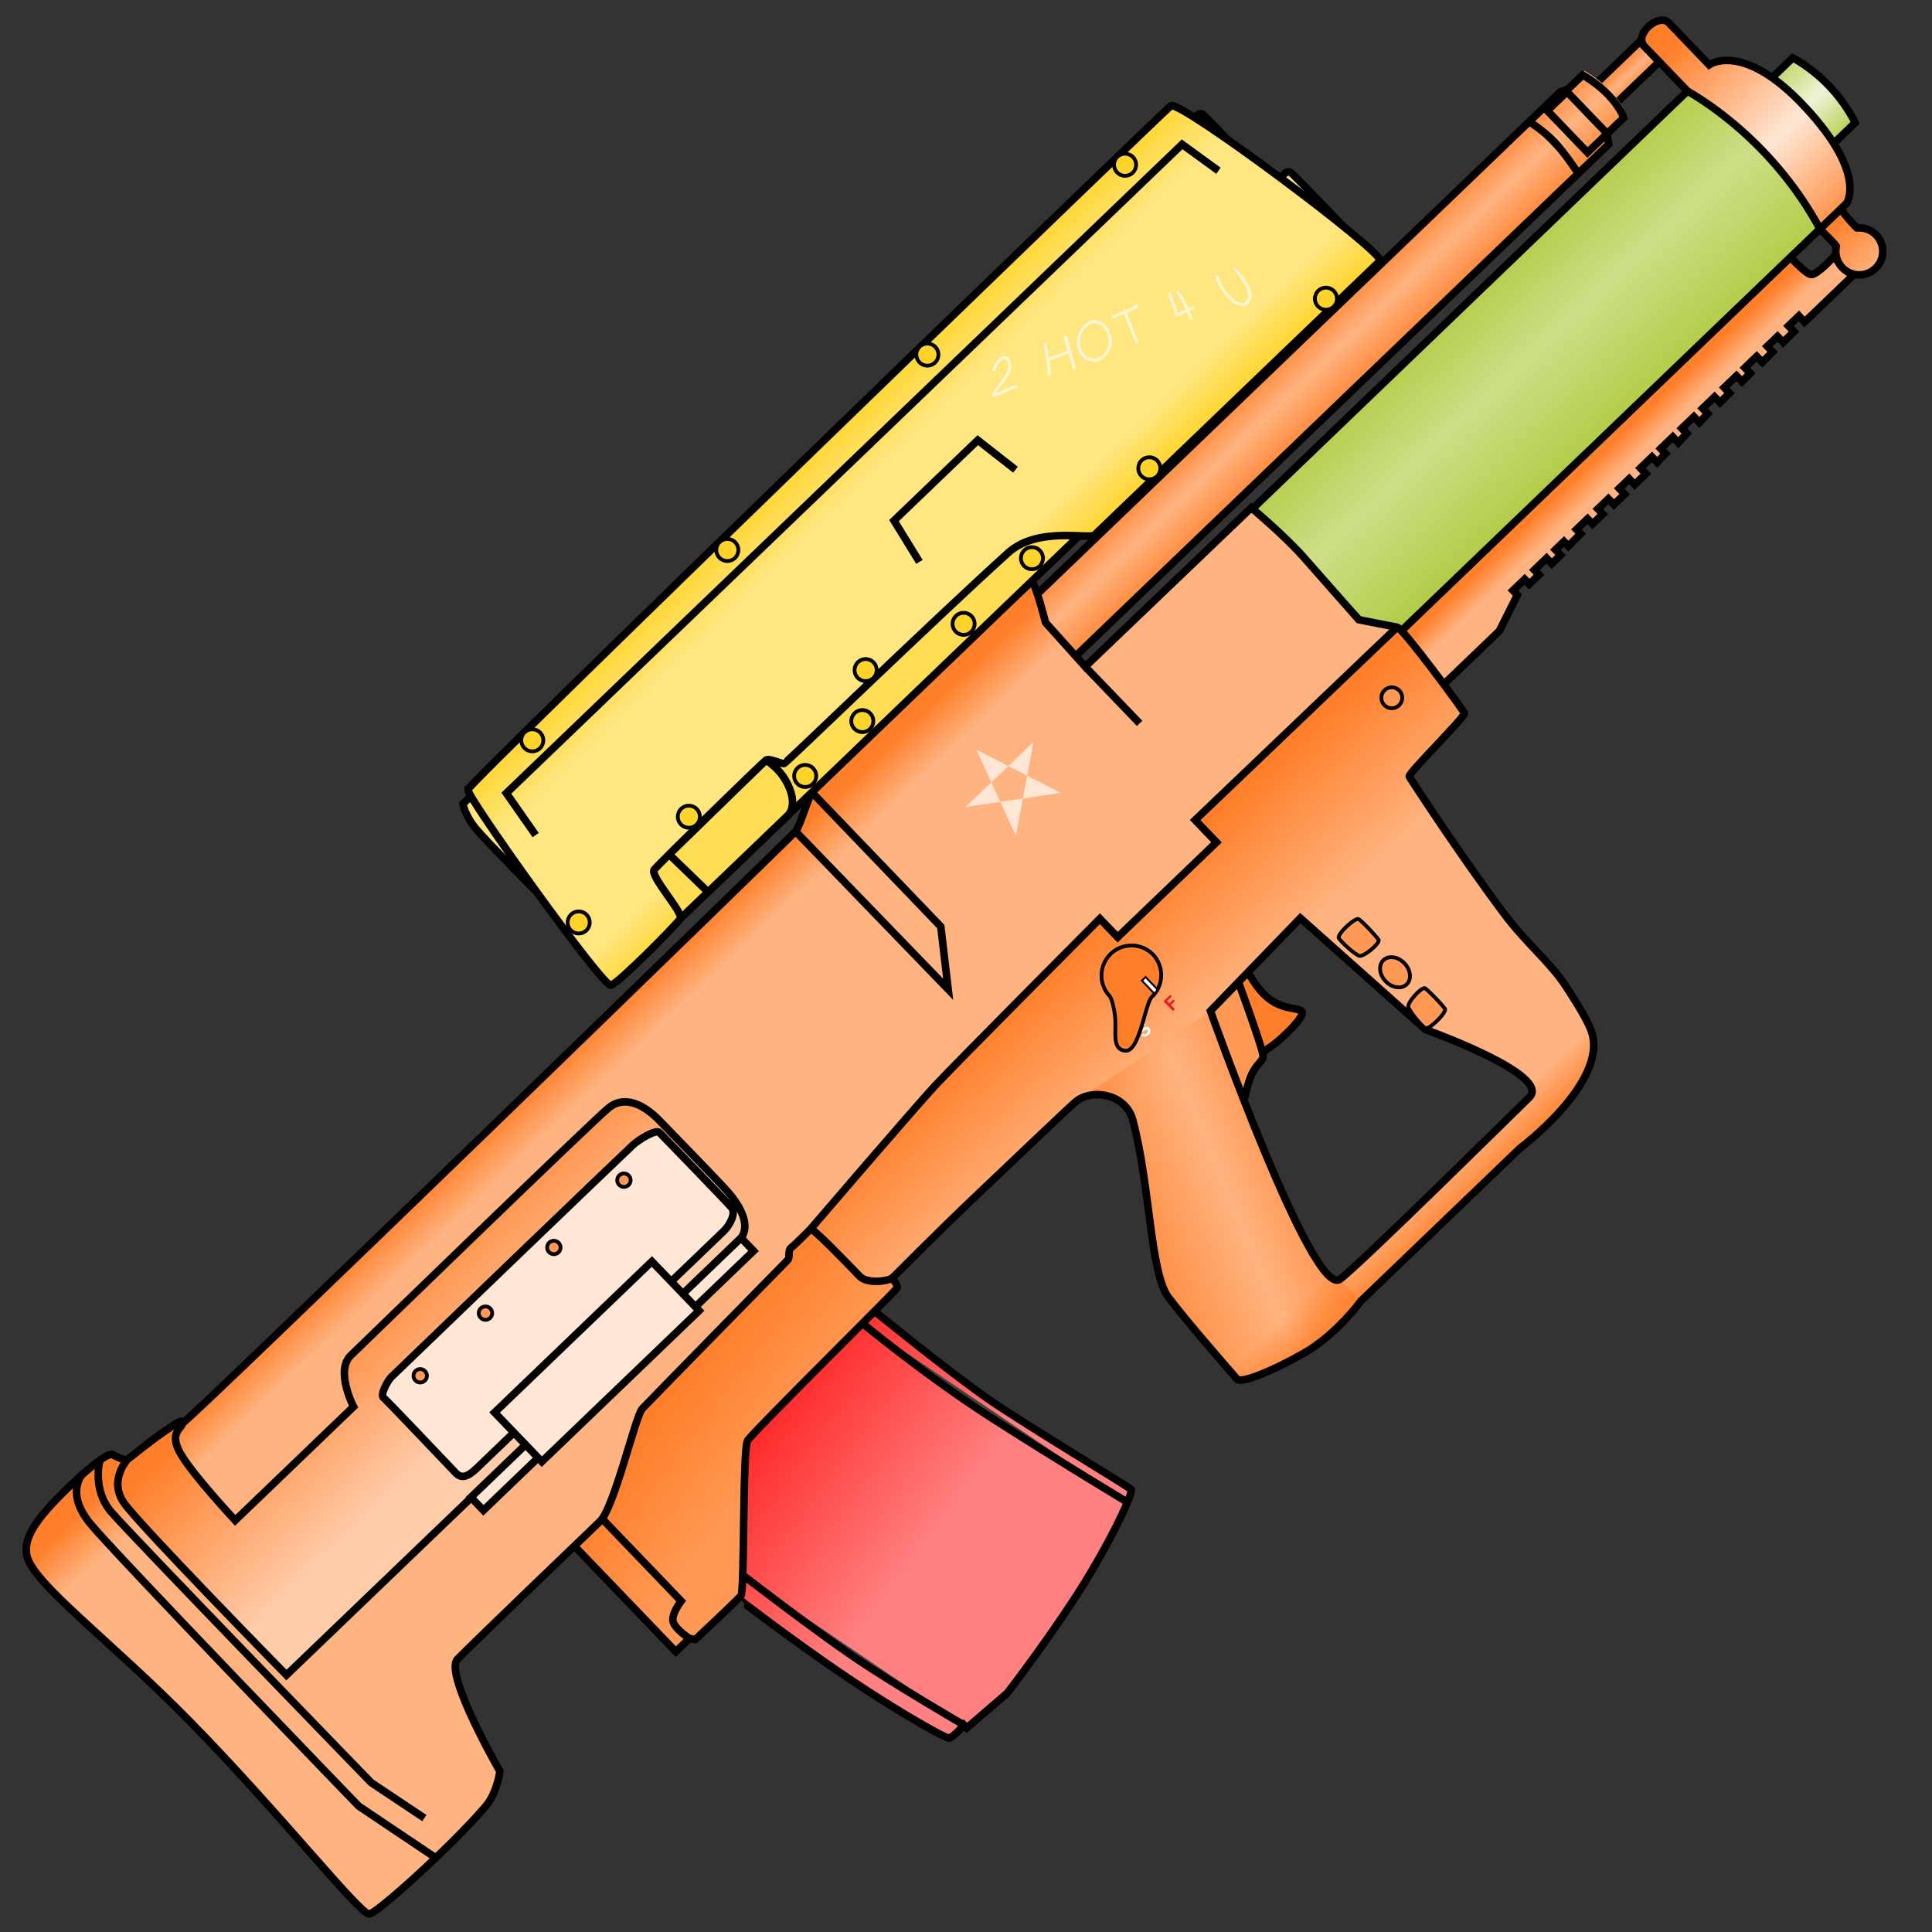 <svg xmlns="http://www.w3.org/2000/svg" xmlns:xlink="http://www.w3.org/1999/xlink" viewBox="0 0 256 256">
    <rect x="0" y="0" width="256" height="256" fill="#333333" stroke="none"/>
    <defs>
        <linearGradient id="innoGrad4">
            <stop offset="0" stop-color="#abc837"/>
            <stop offset=".459" stop-color="#abc837" stop-opacity="0"/>
            <stop offset="1" stop-color="#abc837"/>
        </linearGradient>
        <linearGradient id="innoGrad8">
            <stop offset="0" stop-color="#ff7f2a"/>
            <stop offset=".459" stop-color="#ff7f2a" stop-opacity="0"/>
            <stop offset="1" stop-color="#ff7f2a"/>
        </linearGradient>
        <linearGradient id="innoGrad7">
            <stop offset="0" stop-color="#ff7f2a" stop-opacity="0"/>
            <stop offset="1" stop-color="#ff7f2a"/>
        </linearGradient>
        <linearGradient id="innoGrad6">
            <stop offset="0" stop-color="#ff7f2a" stop-opacity="0"/>
            <stop offset="1" stop-color="#ff7f2a"/>
        </linearGradient>
        <linearGradient id="innoGrad3">
            <stop offset="0" stop-color="#ff2a2a" stop-opacity="0"/>
            <stop offset="1" stop-color="#ff2a2a"/>
        </linearGradient>
        <linearGradient id="innoGrad2">
            <stop offset="0" stop-color="#ff7f2a"/>
            <stop offset=".065" stop-color="#ff7f2a" stop-opacity="0"/>
            <stop offset=".933" stop-color="#ff7f2a" stop-opacity="0"/>
            <stop offset="1" stop-color="#ff7f2a"/>
        </linearGradient>
        <linearGradient id="innoGrad1">
            <stop offset="0" stop-color="#ffd42a"/>
            <stop offset=".197" stop-color="#ffd42a" stop-opacity="0"/>
            <stop offset=".75" stop-color="#ffd42a" stop-opacity="0"/>
            <stop offset="1" stop-color="#ffd42a"/>
        </linearGradient>
        <linearGradient id="linearGradient990" x1="144.949" x2="144.814" y1="94.644" y2="66.441" gradientUnits="userSpaceOnUse" xlink:href="#innoGrad1"/>
        <linearGradient id="linearGradient1031" x1="104.983" x2="104.585" y1="95.005" y2="172.7" gradientUnits="userSpaceOnUse" xlink:href="#innoGrad2"/>
        <linearGradient id="linearGradient1054" x1="125.362" x2="125.644" y1="139.429" y2="123.972" gradientUnits="userSpaceOnUse" xlink:href="#innoGrad7"/>
        <linearGradient id="linearGradient1054-0" x1="135.334" x2="109.345" y1="154.099" y2="143.914" gradientUnits="userSpaceOnUse" xlink:href="#innoGrad8"/>
        <linearGradient id="linearGradient1119" x1="73.703" x2="71.538" y1="140.518" y2="127.162" gradientUnits="userSpaceOnUse" xlink:href="#innoGrad6"/>
        <linearGradient id="linearGradient1142" x1="73.93" x2="70.359" y1="158.548" y2="137.531" gradientUnits="userSpaceOnUse" xlink:href="#innoGrad3"/>
        <linearGradient id="linearGradient1173" x1="50.845" x2="50.87" y1="116.219" y2="96.286" gradientUnits="userSpaceOnUse" xlink:href="#innoGrad6"/>
        <linearGradient id="linearGradient1196" x1="198.79" x2="198.468" y1="100.045" y2="126.893" gradientUnits="userSpaceOnUse" xlink:href="#innoGrad4"/>
        <linearGradient id="linearGradient1219" x1="239.355" x2="238.925" y1="126.403" y2="99.42" gradientUnits="userSpaceOnUse" xlink:href="#innoGrad8"/>
        <linearGradient id="linearGradient1257" x1="246.754" x2="246.916" y1="119.673" y2="106.516" gradientUnits="userSpaceOnUse" xlink:href="#innoGrad4"/>
        <linearGradient id="linearGradient1280" x1="238.651" x2="238.535" y1="131.152" y2="124.502" gradientUnits="userSpaceOnUse" xlink:href="#innoGrad6"/>
        <linearGradient id="linearGradient1311" x1="208.854" x2="208.861" y1="127.761" y2="125.103" gradientUnits="userSpaceOnUse" xlink:href="#innoGrad6"/>
        <linearGradient id="linearGradient1334" x1="195.631" x2="195.642" y1="93.238" y2="103.305" gradientUnits="userSpaceOnUse" xlink:href="#innoGrad8"/>
        <linearGradient id="linearGradient1357" x1="235.297" x2="235.303" y1="100.034" y2="96.295" gradientUnits="userSpaceOnUse" xlink:href="#innoGrad8"/>
    </defs>
    <g>
        <path fill="#ff8080" d="M115.883 173.749s10.008 8.14 15.149 11.69c5.14 3.552 18.573 11.577 18.856 11.932.258.32-1.776 4.98-5.388 11.05-4.211 7.08-11.037 15.932-11.037 15.932l-5.368 4.61-.381-.397s-1.14 1.421-1.924 1.737c-.37.15-6.88-3.548-13.387-7.933-7.266-4.897-14.59-10.547-14.589-10.547l-9.067-16.583z"/>
        <path fill="url(#linearGradient1142)" stroke="#000" stroke-miterlimit="10" stroke-width=".796" d="M85.997 137.244s1.259 10.194 2.253 15.068c.994 4.874 4.283 16.89 4.25 17.25-.029.326-3.767 1.881-9.188 3.375C76.989 174.681 68.188 176 68.188 176l-5.625-.313v-.438s-1.438.188-2.063-.063c-.295-.118-1.994-5.831-3.313-11.938-1.473-6.819-2.563-14.102-2.562-14.102l3.937-14.523z" transform="scale(1.256) rotate(-43.837 90.485 130.003)"/>
        <path fill="#414042" stroke="#000" stroke-miterlimit="10" stroke-width="1" d="M98.415 208.705s9.602 7.389 14.878 10.965c5.276 3.576 14.421 8.898 14.421 8.898M114.074 175.18s8.638 7.148 17.407 12.768c8.77 5.62 17.917 11.108 17.917 11.108"/>
    </g>
    <g>
        <path fill="#ffb380" d="M211.586 10.981l5.701-5.474 2.573 2.68-5.7 5.474z"/>
        <path fill="url(#linearGradient1357)" stroke="#000" stroke-miterlimit="10" stroke-width=".796" d="M230.715 96.542h6.293V99.5h-6.293z" transform="scale(1.256) rotate(-43.837 90.485 130.003)"/>
        <path fill="#ffb380" d="M137.381 78.49l69.648-66.877.99-.328 1.964-1.885s1.82.988 3.414 2.65c1.594 1.66 2.023 3.012 2.023 3.012l-2.19 2.103.193 1.411-71.03 68.204-5.286-2.76z"/>
        <path fill="url(#linearGradient1334)" stroke="#000" stroke-miterlimit="10" stroke-width=".796" d="M150.42 94.557h76.876l.75.358h2.167s.5 1.571.5 3.404-.5 2.846-.5 2.846h-2.417l-.667.917h-78.403l-1.513-4.5z" transform="scale(1.256) rotate(-43.837 90.485 130.003)"/>
        <path fill="none" stroke="#000" stroke-miterlimit="10" stroke-width="1" d="M205.03 14.66l2.605-2.5 5.328 5.549-2.605 2.5z"/>
        <path fill="#414042" stroke="#000" stroke-miterlimit="10" stroke-width="1" d="M202.468 15.993s2.14 1.398 3.445 2.757c1.305 1.359 3.101 4.06 3.101 4.06"/>
        <path fill="#ffb380" d="M190.173 91.764l8.493-8.156 2.392-4.763-.58-.605 1.547-1.485.617.642 1.283-1.233-.616-.642 1.623-1.559.69.718 1.169-1.123-.69-.718 1.133-1.087.58.604 1.625-1.634-.543-.566 1.472-1.413.652.68 1.36-1.306-.653-.68 1.396-1.34.726.756 1.435-1.378-.726-.756 1.321-1.268.725.755 1.485-1.425-.725-.756 1.535-1.474.689.718 1.102-1.164-.636-.663 1.604-1.54.727.757 1.117-1.218-.654-.682 1.604-1.54.727.757 1.097-1.162-.672-.7 1.585-1.523.727.757 1.248-1.27-.691-.72 1.623-1.559.728.758 1.095-1.088-.708-.738 1.566-1.504.745.775 1.36-1.379-.708-.737 1.36-1.305.744.775 1.435-1.414-.728-.758 1.378-1.323.745.81 6.322-6.068-2.464-2.567s-2.162 2.397-2.975 2.343c-.685-.046-2.747-2.294-2.747-2.294l-53.306 51.185z"/>
        <path fill="url(#linearGradient1311)" stroke="#000" stroke-miterlimit="10" stroke-width=".796" d="M173.871 131.127h9.375l4-1.417v-.667h1.708v.709h1.417v-.709h1.792v.792h1.291v-.792h1.25v.667l1.834-.042v-.625h1.625v.75h1.5v-.75h1.541v.834h1.584v-.834h1.458v.834h1.639v-.834h1.694v.792l1.275-.061v-.731h1.771v.836l1.313-.084v-.752h1.771v.836l1.271-.063v-.773h1.75v.836l1.417-.042v-.794h1.792v.836l1.229-.021v-.814h1.729v.856l1.542-.042v-.814h1.5v.856l1.604-.021v-.836h1.521l-.019.876 6.977.001v-2.833s-2.563.184-3-.295c-.368-.404-.313-2.832-.313-2.832h-58.838z" transform="scale(1.256) rotate(-43.837 90.485 130.003)"/>
        <path fill="#ffb380" d="M248.61 31.15a3.113 3.113 0 1 1-4.492 4.314 3.113 3.113 0 0 1-.8-2.809c.035-.163-2.18-2.308-2.18-2.308l2.736-2.627s2.053 2.498 2.2 2.485a3.11 3.11 0 0 1 2.537.945z"/>
        <path fill="url(#linearGradient1280)" stroke="#000" stroke-miterlimit="10" stroke-width=".796" d="M240.856 128.542a2.479 2.479 0 1 1-4.959 0c0-.854.432-1.607 1.09-2.054.11-.075.021-2.528.021-2.528h3.019s-.198 2.567-.107 2.64c.57.454.936 1.155.936 1.942z" transform="scale(1.256) rotate(-43.837 90.485 130.003)"/>
        <path fill="#eef4d7" d="M234.422 10.672l3.133-3.008s2.382 1.195 4.774 3.686c2.392 2.492 3.49 4.92 3.49 4.92l-3.133 3.009z"/>
        <path fill="url(#linearGradient1257)" stroke="#000" stroke-miterlimit="10" stroke-width=".796" d="M244 108.957h3.458s.709 2 .709 4.75-.709 4.75-.709 4.75H244z" transform="scale(1.256) rotate(-43.837 90.485 130.003)"/>
        <path fill="#ffe6d5" d="M223.23 11.696l-5.327-5.548c-1.487-1.548 1.906-4.498 3.239-3.11l5.327 5.548s4.509-3.24 12.767 5.663 5.429 12.712 5.429 12.712l-3.527 3.386-17.908-18.65z"/>
        <path fill="url(#linearGradient1219)" stroke="#000" stroke-miterlimit="10" stroke-width=".796" d="M237.009 103.373v-6.124c0-1.709 3.575-1.532 3.575 0v6.124s4.376.625 4.209 10.292c-.167 9.667-3.892 10.294-3.892 10.294h-3.893v-20.586z" transform="scale(1.256) rotate(-43.837 90.485 130.003)"/>
        <path fill="#cdde87" d="M165.962 67.416l57.631-55.342s4.9 2.622 10.012 7.946c5.112 5.323 7.533 10.326 7.533 10.326l-57.634 55.34z"/>
        <path fill="url(#linearGradient1196)" stroke="#000" stroke-miterlimit="10" stroke-width=".796" d="M173.392 103.794l63.615-.002s1.368 4.208 1.368 10.084c0 5.876-1.368 10.084-1.368 10.084h-63.615z" transform="scale(1.256) rotate(-43.837 90.485 130.003)"/>
    </g>
    <g transform="scale(1.256) rotate(-43.837 90.485 130.003)">
        <path fill="#ff7f2a" stroke="#000" stroke-miterlimit="10" stroke-width=".796" d="M139.208 138.782s-.778 2.303-.208 4.177c.424 1.39 1.209 1.958 1.417 2.583.208.625-2.154.726-4 .625-1.846-.101-6.584-1.333-6.584-1.333l2.709-6.792z"/>
        <path fill="#f95" stroke="#000" stroke-miterlimit="10" stroke-width=".796" d="M129.517 148.198s1.394-.969 2.441-1.406c1.047-.437 1.802-.209 2.229-.542.427-.333 3.557-7.468 3.557-7.468h-5.535z"/>
        <path fill="#f95" d="M46 148.625h2l.375.5s6.085.084 6.688 0c.603-.084 10.814-11.04 11.813-11.313.999-.273 22.207-.563 22.519-.688.312-.125.355-1.124.355-1.124v-13.188L46 124.75z"/>
        <path fill="url(#linearGradient1119)" stroke="#000" stroke-miterlimit="10" stroke-width=".796" d="M46 148.625h2l.375.5s6.085.084 6.688 0c.603-.084 10.814-11.04 11.813-11.313.999-.273 22.207-.563 22.519-.688.312-.125.355-1.124.355-1.124v-13.188L46 124.75z"/>
        <path fill="#ffb380" d="M173.375 103.625s.5 4.589.373 7.583l-.373 8.792s2 2.873 2.375 3.375c.375.502-1.021 11.125-1.17 11.462-.149.337-8.765.447-8.83.788-.065.341-1.769 9.079-2.795 17.297-.496 3.974-.029 6.986-.609 10.121-.476 2.564-.962 4.548-1.432 5.457C158.373 173.417 147 172 147 172h-23.25s-3.674.666-7.249 0c-2.077-.387-7.923-2.186-7.876-3.125.09-1.792.375-8 .753-11.204.378-3.204 6.814-9.877 10.25-16.124 1.375-2.5-.792-5.334-2.917-5.542-.771-.075-7.458-.083-14.125-.125-6.831-.043-12.541.16-12.836.12-.58-.078-2.329-1.372-2.329-2.497 0-1.919-.013-7.197-.296-7.19-.283.007-2.296.06-2.813 0-.517-.06-.772.675-1.188.688-.416.013-20.883.622-21.938.688-1.055.066-9.344 5.483-11.429 5.483-2.085 0-18.539-.01-20.914.073-2.124.074-4.97 11.631-4.97 11.631s-1.773 1.446-3.695 1.629c-5.599.533-16.131.192-16.68-.316-.737-.684.567-14.143.43-27.645-.121-12.113-1.915-22.252-.248-24.714.956-1.412 2.914-2.079 8.04-2.083 6.292-.005 5.843.816 5.843.816s.343 1.149.75 1.375c.407.226 6.365.351 6.813 1.25.168.338 89.128-.147 89.922-.232.794-.085 3.629-1.786 4.328-1.83.711-.045 31.67-.206 31.875.125.205.331-1.919 4.082-1.919 4.082l-.208 6.25zM133.5 138.938s-13.25 29.375-9.75 29.875c2.443.349 26.206 0 27.688 0 3.438 0-2.938-12.75-2.938-12.75l-1.375-17.625z"/>
        <path fill="url(#linearGradient1054-0)" d="M123.75 168.813c-3.5-.5 9.75-29.875 9.75-29.875l-16.79-2.934c2.126.208 4.294 3.043 2.919 5.543-3.436 6.247-9.872 12.919-10.25 16.123-.378 3.204-.664 9.413-.754 11.205-.047.939 5.8 2.738 7.877 3.125 3.575.666 7.248 0 7.248 0z"/>
        <path fill="url(#linearGradient1054)" d="M87.125 126.313c.283-.007.297 5.27.297 7.19 0 1.124 1.748 2.42 2.328 2.497.295.04 6.005-.164 12.836-.12 6.667.041 13.354.05 14.125.124 2.125.208 4.293 3.043 2.918 5.543-3.436 6.247-9.872 12.92-10.25 16.123-.378 3.204-.664 9.413-.754 11.205-.047.94 5.8 2.738 7.877 3.125 3.575.666 7.248 0 7.248 0H147s11.373 1.417 13.914-3.5c.47-.909.956-2.893 1.432-5.457.58-3.135.113-6.147.61-10.12 1.025-8.219 2.729-16.957 2.794-17.298.065-.34 8.681-.452 8.83-.789.15-.337 1.545-10.96 1.17-11.462l-29.465-.083v3.25h-14.457v-2.708l-24.182.765zm60 12.125l1.375 17.625s6.377 12.75 2.94 12.75c-1.483 0-25.247.349-27.69 0-3.5-.5 9.75-29.875 9.75-29.875z"/>
        <path fill="url(#linearGradient1031)" stroke="#000" stroke-miterlimit="10" stroke-width=".796" d="M173.375 103.625s.5 4.589.373 7.583l-.373 8.792s2 2.873 2.375 3.375c.375.502-1.021 11.125-1.17 11.462-.149.337-8.765.447-8.83.788-.065.341-1.769 9.079-2.795 17.297-.496 3.974-.029 6.986-.609 10.121-.476 2.564-.962 4.548-1.432 5.457C158.373 173.417 147 172 147 172h-23.25s-3.674.666-7.249 0c-2.077-.387-7.923-2.186-7.876-3.125.09-1.792.375-8 .753-11.204.378-3.204 6.814-9.877 10.25-16.124 1.375-2.5-.792-5.334-2.917-5.542-.771-.075-7.458-.083-14.125-.125-6.831-.043-12.541.16-12.836.12-.58-.078-2.329-1.372-2.329-2.497 0-1.919-.013-7.197-.296-7.19-.283.007-2.296.06-2.813 0-.517-.06-.772.675-1.188.688-.416.013-20.883.622-21.938.688-1.055.066-9.344 5.483-11.429 5.483-2.085 0-18.539-.01-20.914.073-2.124.074-4.97 11.631-4.97 11.631s-1.773 1.446-3.695 1.629c-5.599.533-16.131.192-16.68-.316-.737-.684.567-14.143.43-27.645-.121-12.113-1.915-22.252-.248-24.714.956-1.412 2.914-2.079 8.04-2.083 6.292-.005 5.843.816 5.843.816s.343 1.149.75 1.375c.407.226 6.365.351 6.813 1.25.168.338 89.128-.147 89.922-.232.794-.085 3.629-1.786 4.328-1.83.711-.045 31.67-.206 31.875.125.205.331-1.919 4.082-1.919 4.082l-.208 6.25zM133.5 138.938s-13.25 29.375-9.75 29.875c2.443.349 26.206 0 27.688 0 3.438 0-2.938-12.75-2.938-12.75l-1.375-17.625z"/>
        <path fill="none" stroke="#000" stroke-miterlimit="10" stroke-width=".796" d="M50.104 133.131v12.032s-1.677.256-2.104.958c-.427.702 0 2.504 0 2.504M149.123 103.582v8.293M119.146 93.175v19.638l-4.021 5.312-.078-23.17M16.16 91.977s-2.708 1.625-2.908 4.689c-.2 3.064 0 39.667 0 39.667l1.454 6.584"/>
        <path fill="none" stroke="#000" stroke-miterlimit="10" stroke-width=".796" d="M13.938 91.747s-2.821.031-3.144 4.41c-.323 4.379-.21 41.055-.21 41.055l2.083 9.562M87.125 126.313s16.836-1.637 19.997-1.813c3.161-.176 24.706-.667 24.706-.667v2.708h14.457v-3.25l29.465.083"/>
        <path fill="#fca" d="M25.125 95.188c-.373.396-1.664-.323-2.313 2.063-.649 2.386-.75 9.188-.75 9.188h17.313s1.208-4.094 3.542-4.104c2.334-.01 35.417-.167 37.667 0s2.979 2.417 2.979 4.729c0 .688.062 8.604 0 10.313-.062 1.709-.587 4.531-2.688 4.563-2.101.032-66.213.014-66.213.014s-.237-22.072.213-24.954c.45-2.882 3.438-3.063 3.438-3.063s3.472.309 4.915.574c1.443.265 2.27.281 1.897.677z"/>
        <path fill="url(#linearGradient1173)" stroke="#000" stroke-miterlimit="10" stroke-width=".796" d="M25.125 95.188c-.373.396-1.664-.323-2.313 2.063-.649 2.386-.75 9.188-.75 9.188h17.313s1.208-4.094 3.542-4.104c2.334-.01 35.417-.167 37.667 0s2.979 2.417 2.979 4.729c0 .688.062 8.604 0 10.313-.062 1.709-.587 4.531-2.688 4.563-2.101.032-66.213.014-66.213.014s-.237-22.072.213-24.954c.45-2.882 3.438-3.063 3.438-3.063s3.472.309 4.915.574c1.443.265 2.27.281 1.897.677z"/>
        <path fill="#ffe6d5" stroke="#000" stroke-miterlimit="10" stroke-width=".796" d="M41.688 121.906h39.511v1.907H41.688zM82.688 107.938c0 .563.065 10.001 0 11-.042.651-1.25 1.188-2.375 1.188H44.25c-1.438 0-1.938-.375-1.938-1.188s.063-10.5 0-11 1.625-.993 2.063-1c.875-.015 34.563-.033 35.438 0 .73.027 2.875.437 2.875 1z"/>
        <path fill="#ffe6d5" stroke="#000" stroke-miterlimit="10" stroke-width=".796" d="M49.688 117.188h23v7.188h-23z"/>
        <circle cx="46.708" cy="108.957" r=".708" fill="#f95" stroke="#000" stroke-miterlimit="10" stroke-width=".398"/>
        <circle cx="56.252" cy="108.957" r=".708" fill="#f95" stroke="#000" stroke-miterlimit="10" stroke-width=".398"/>
        <circle cx="66.252" cy="108.957" r=".708" fill="#f95" stroke="#000" stroke-miterlimit="10" stroke-width=".398"/>
        <circle cx="76.502" cy="108.957" r=".708" fill="#f95" stroke="#000" stroke-miterlimit="10" stroke-width=".398"/>
        <g>
            <path fill="#ed1c24" d="M130.637 136.2v-1.432h.98v.244h-.69v.339h.598v.242h-.598v.606l-.29.001z"/>
            <path fill="#fff" d="M126.448 135.736l.281-.027a.34.34 0 0 0 .104.208.312.312 0 0 0 .209.068c.093 0 .162-.02.209-.059a.18.18 0 0 0 .071-.14.126.126 0 0 0-.029-.086.248.248 0 0 0-.105-.062 3.007 3.007 0 0 0-.231-.064c-.155-.038-.264-.086-.326-.142a.377.377 0 0 1 .11-.638.694.694 0 0 1 .28-.05c.18 0 .316.037.407.116a.422.422 0 0 1 .142.317l-.288.011c-.012-.073-.04-.127-.079-.158-.041-.032-.102-.045-.184-.045a.334.334 0 0 0-.197.05.104.104 0 0 0-.046.089.11.11 0 0 0 .042.087c.037.03.125.063.266.096.141.033.245.067.313.103.067.036.12.084.158.146a.424.424 0 0 1 .057.228.423.423 0 0 1-.261.389.806.806 0 0 1-.312.053c-.181 0-.32-.044-.417-.127a.536.536 0 0 1-.174-.363z"/>
        </g>
        <path fill="#ff7f2a" stroke="#000" stroke-miterlimit="10" stroke-width=".398" d="M133.25 130.417a3.166 3.166 0 0 1-3.167 3.167c-.999 0-4.961 3.294-5.958 2.166-.855-.969.298-1.803 1.292-2.875.845-.911 1.5-2.113 1.5-2.458a3.167 3.167 0 0 1 6.333 0z"/>
        <path fill="#fff" stroke="#000" stroke-miterlimit="10" stroke-width=".199" d="M130.5 133.554v-1.936h.542v1.818z"/>
        <path fill="#f95" stroke="#000" stroke-miterlimit="10" stroke-width=".398" d="M148.582 142.792c-.095.698.042 2.282.25 2.792.189.464 2.614.617 2.666.208.084-.665.107-2.302 0-3-.063-.412-2.851-.481-2.916 0zM148.582 155.911c-.095-.698.042-2.282.25-2.792.189-.464 2.614-.617 2.666-.208.084.665.107 2.302 0 3-.063.412-2.851.482-2.916 0z"/>
        <ellipse cx="150.373" cy="149.479" fill="#f95" stroke="#000" stroke-miterlimit="10" stroke-width=".398" rx="1.375" ry="1.771"/>
        <circle cx="170.184" cy="128.354" r="1.104" fill="#f95" stroke="#000" stroke-miterlimit="10" stroke-width=".398"/>
        <path fill="#ffe6d5" fill-rule="evenodd" d="M134.781 101.953l-3.285 9.432 8.193-5.845-9.928-.02 8.285 5.88z"/>
    </g>
    <g transform="scale(1.256) rotate(-43.837 90.485 130.003)">
        <path fill="#ffe680" stroke="#000" stroke-miterlimit="10" stroke-width=".796" d="M92.919 68.558H91.75s-.701.988-.83 2.879 0 9.259 0 9.259zM197.573 69.794l.894 4.087s.041-3.444-.051-3.801c-.092-.357-.843-.286-.843-.286zM199.708 80.697s1.042-.291 1.167.334c.084.418.072 7.936.072 7.936z"/>
        <path fill="#fd5" stroke="#000" stroke-miterlimit="10" stroke-width=".796" d="M158.212 93.175v-5.717l-58.669-1.417.373 7.134z"/>
        <path fill="#fd5" stroke="#000" stroke-miterlimit="10" stroke-width=".796" d="M118 87.375s.558 1.83-.248 3.833-2.083 1.967-2.083 1.967h-11.708l-.211-5.708z"/>
        <path fill="#ffe680" d="M93.166 67.833c-.621.455-4.165 24.933-3.416 25.341.749.408 9.5.175 10.166 0 .666-.175.771-5.536 1.586-5.633 1.04-.123 16.008-.235 16.499-.167.439.061.832 1.375 1.145 1.583.176.117 21.255.001 32.438.333 4.208.125 7.164 4.958 7.872 4.958.708 0 40.754.007 41.754 0 1.008-.007-3.459-26.958-4.584-27.083-1.125-.125-102.839.213-103.46.668z"/>
        <path fill="url(#linearGradient990)" stroke="#000" stroke-miterlimit="10" stroke-width=".796" d="M93.166 67.833c-.621.455-4.165 24.933-3.416 25.341.749.408 9.5.175 10.166 0 .666-.175.771-5.536 1.586-5.633 1.04-.123 16.008-.235 16.499-.167.439.061.832 1.375 1.145 1.583.176.117 21.255.001 32.438.333 4.208.125 7.164 4.958 7.872 4.958.708 0 40.754.007 41.754 0 1.008-.007-3.459-26.958-4.584-27.083-1.125-.125-102.839.213-103.46.668z"/>
        <path fill="none" stroke="#000" stroke-miterlimit="10" stroke-width=".796" d="M95.001 76.249l.833-5.332h98.834l.832 4.666M144.168 83.5l1.082-5h12.251l.711 5"/>
        <circle cx="101.669" cy="68.79" r="1.166" fill="#ffd42a" stroke="#000" stroke-miterlimit="10" stroke-width=".398"/>
        <circle cx="130.418" cy="68.558" r="1.166" fill="#ffd42a" stroke="#000" stroke-miterlimit="10" stroke-width=".398"/>
        <circle cx="159.918" cy="68.306" r="1.166" fill="#ffd42a" stroke="#000" stroke-miterlimit="10" stroke-width=".398"/>
        <circle cx="188.833" cy="68.306" r="1.166" fill="#ffd42a" stroke="#000" stroke-miterlimit="10" stroke-width=".398"/>
        <circle cx="194.334" cy="93.174" r="1.166" fill="#ffd42a" stroke="#000" stroke-miterlimit="10" stroke-width=".398"/>
        <circle cx="168.5" cy="93.174" r="1.166" fill="#ffd42a" stroke="#000" stroke-miterlimit="10" stroke-width=".398"/>
        <circle cx="153" cy="91.44" r="1.166" fill="#ffd42a" stroke="#000" stroke-miterlimit="10" stroke-width=".398"/>
        <circle cx="143.002" cy="91.44" r="1.166" fill="#ffd42a" stroke="#000" stroke-miterlimit="10" stroke-width=".398"/>
        <circle cx="128.19" cy="91.44" r="1.166" fill="#ffd42a" stroke="#000" stroke-miterlimit="10" stroke-width=".398"/>
        <circle cx="119.834" cy="91.44" r="1.166" fill="#ffd42a" stroke="#000" stroke-miterlimit="10" stroke-width=".398"/>
        <circle cx="132.167" cy="87.801" r="1.166" fill="#ffd42a" stroke="#000" stroke-miterlimit="10" stroke-width=".398"/>
        <circle cx="108.001" cy="86.041" r="1.166" fill="#ffd42a" stroke="#000" stroke-miterlimit="10" stroke-width=".398"/>
        <circle cx="91.891" cy="86.041" r="1.166" fill="#ffd42a" stroke="#000" stroke-miterlimit="10" stroke-width=".398"/>
    </g>
    <g fill="#fff6d5">
        <path d="M161.022 36.663a.155.155 0 0 1 .047-.136.178.178 0 0 1 .142-.047c.057.004.11.024.156.062.017.013.025.02.043.032a.55.55 0 0 1 .135.276c.02.077.064.2.131.37.07.175.15.359.246.537.094.175.235.392.41.64.178.253.303.427.379.515.075.09.2.215.367.384.162.165.299.293.406.378.114.088.246.182.399.274a1.552 1.552 0 0 0 .71.225.712.712 0 0 0 .183-.026.773.773 0 0 0 .2-.118 1.03 1.03 0 0 0 .203-.203c.052-.074.1-.179.142-.3.043-.123.068-.222.077-.287.009-.063.008-.135.004-.208a2.402 2.402 0 0 0-.112-.46 4.276 4.276 0 0 0-.179-.501 6.394 6.394 0 0 0-.268-.474c-.13-.213-.246-.392-.347-.54-.105-.154-.218-.32-.345-.497a27.78 27.78 0 0 0-.262-.362c-.05-.063-.105-.12-.164-.181-.054-.057-.093-.1-.123-.126l-.055-.044a.224.224 0 0 1-.084-.138c-.01-.053.002-.094.04-.128a.203.203 0 0 1 .143-.054.251.251 0 0 1 .152.06c.027.018.041.031.068.05.05.042.106.101.172.172.062.067.131.135.187.205.054.068.147.195.276.377.13.18.249.353.356.505a10.382 10.382 0 0 1 .649 1.073c.057.116.13.3.206.554.078.258.12.438.125.533.006.096.001.187-.009.271-.01.09-.041.21-.092.35a1.61 1.61 0 0 1-.175.362c-.07.104-.167.203-.286.292-.12.089-.223.148-.307.175-.084.026-.191.037-.311.042a1.503 1.503 0 0 1-.46-.063 2.141 2.141 0 0 1-.535-.23 5.004 5.004 0 0 1-.446-.3 4.602 4.602 0 0 1-.452-.423c-.17-.175-.306-.311-.387-.41a9.675 9.675 0 0 1-.396-.54 6.837 6.837 0 0 1-.434-.693 6.32 6.32 0 0 1-.262-.57c-.077-.188-.136-.333-.154-.424-.005-.028-.01-.055-.018-.073-.01-.006-.014-.011-.022-.017a.218.218 0 0 1-.07-.14zM158.1 40.61a.217.217 0 0 1 .122.101c.027.05.03.098.013.15a.192.192 0 0 1-.106.114c-.03.014-.045.024-.076.038a3.46 3.46 0 0 1-.248.099c-.068.025-.154.054-.16.066-.023.062.152.368.213.525.074.191.117.305.131.336.008.02.015.026.023.046a.183.183 0 0 1-.008.155.187.187 0 0 1-.112.108.212.212 0 0 1-.16-.005.19.19 0 0 1-.112-.11l-.023-.056-.13-.334c-.057-.15-.162-.484-.201-.5-.03-.01-.214.101-.337.158a9.9 9.9 0 0 0-.317.154c-.056.029-.136.066-.23.102-.099.038-.192.07-.276.09-.128.03-.246.015-.329-.044-.08-.056-.133-.173-.166-.336a7.575 7.575 0 0 0-.048-.23 3.041 3.041 0 0 0-.078-.28c-.045-.134-.087-.266-.132-.392a13.381 13.381 0 0 0-.174-.46c-.071-.182-.125-.313-.153-.39-.026-.073-.064-.186-.12-.323-.056-.136-.096-.221-.108-.254l-.02-.05a.186.186 0 0 1 .002-.151.191.191 0 0 1 .11-.107.209.209 0 0 1 .154.002c.05.021.083.058.103.11.009.02.01.028.019.048.011.032.053.116.11.255.058.14.105.249.135.328.029.08.075.211.144.387.072.182.132.337.182.473.047.131.09.27.134.41.043.141.077.236.092.288.016.057.025.162.055.268.004.013.008.049.01.05.014.008.127-.04.199-.067.086-.032.15-.066.199-.092.052-.027.165-.08.317-.151.133-.061.353-.14.364-.169.017-.047-.144-.306-.219-.451-.112-.218-.195-.385-.255-.495-.059-.11-.162-.285-.302-.522-.14-.236-.245-.405-.312-.506-.04-.065-.058-.1-.099-.163a.183.183 0 0 1-.034-.152.172.172 0 0 1 .087-.12.207.207 0 0 1 .156-.024.212.212 0 0 1 .127.094c.04.066.065.093.106.158.07.107.176.281.322.524.146.243.253.42.314.533.06.112.153.28.263.501.074.146.187.446.225.46.014.004.096-.044.168-.07a2.71 2.71 0 0 0 .218-.09l.075-.035a.213.213 0 0 1 .153-.003zM147.44 42.187a.165.165 0 0 1-.094-.115.224.224 0 0 1 .013-.164.197.197 0 0 1 .113-.108l.072-.03a2.67 2.67 0 0 0 .215-.094l.194-.095a8.932 8.932 0 0 1 .544-.224c.14-.053.246-.095.312-.117.01-.004.028-.006.03-.01.024-.033.046-.151.122-.188.09-.04.186.047.223.057.045.012.223-.09.341-.144a6.584 6.584 0 0 0 .49-.247c.05-.027.121-.067.211-.12.095-.056.164-.103.21-.132l.077-.046a.213.213 0 0 1 .15-.015c.052.015.09.047.115.097.025.05.03.099.016.154a.228.228 0 0 1-.095.128l-.071.035c-.049.029-.12.074-.214.132-.096.058-.17.104-.226.135a7.93 7.93 0 0 1-.524.26c-.117.052-.32.116-.329.14-.01.023.063.16.087.224.028.082.094.237.183.46.09.22.197.486.317.79.12.305.204.517.249.625l.186.454c.08.193.163.387.244.565.08.178.14.297.161.348.024.06.045.126.064.198.009.039.013.061.02.099a.19.19 0 0 1-.017.157.221.221 0 0 1-.125.105.187.187 0 0 1-.154-.012.188.188 0 0 1-.098-.116l-.023-.096a.853.853 0 0 0-.045-.145c-.02-.05-.07-.17-.15-.352-.079-.182-.163-.373-.244-.566-.082-.195-.147-.342-.192-.452-.045-.11-.125-.328-.245-.638-.117-.301-.226-.56-.309-.773l-.187-.483c-.025-.067-.072-.244-.094-.253-.006-.002-.034.014-.05.019-.058.02-.162.06-.304.113-.134.05-.253.1-.337.137-.083.037-.148.061-.183.077s-.105.054-.196.098c-.092.044-.17.074-.226.097l-.081.033a.17.17 0 0 1-.146-.002zM144.874 47.915c-.058-.023-.272-.02-.496-.08a2.038 2.038 0 0 1-.473-.167 3.41 3.41 0 0 1-.347-.26 1.96 1.96 0 0 1-.362-.378 2.686 2.686 0 0 1-.267-.5 3.829 3.829 0 0 1-.172-.477c-.03-.111-.046-.305-.052-.576a3.531 3.531 0 0 1 .017-.583 4.28 4.28 0 0 1 .145-.496c.07-.214.175-.444.313-.685.132-.23.237-.39.31-.477a4.25 4.25 0 0 1 .202-.224c.077-.078.22-.181.44-.303.211-.118.384-.195.5-.23.111-.034.27-.048.469-.05.208 0 .44.046.679.15.23.1.392.19.481.261.084.066.195.188.33.355.137.167.249.324.324.47.072.14.138.321.209.524.072.21.121.378.14.494.018.123.026.319.022.59a3.07 3.07 0 0 1-.045.575 2.62 2.62 0 0 1-.135.4 2.59 2.59 0 0 1-.299.534 3.55 3.55 0 0 1-.282.355c-.053.056-.136.145-.252.256a2.55 2.55 0 0 1-.32.265c-.095.065-.2.124-.314.174-.114.05-.195.082-.246.096-.053.016-.14.026-.255.03h-.152c-.042 0-.086-.034-.112-.043zm.887-.61c.064-.022.167-.128.267-.222.105-.099.184-.174.235-.227.046-.046.125-.152.237-.307.104-.146.183-.286.24-.427.059-.148.097-.26.115-.336.019-.077.025-.242.03-.483a3.74 3.74 0 0 0-.015-.51 3.858 3.858 0 0 0-.305-.909 2.63 2.63 0 0 0-.274-.4 2.05 2.05 0 0 0-.274-.301 2.181 2.181 0 0 0-.403-.205 1.313 1.313 0 0 0-.535-.127 1.888 1.888 0 0 0-.377.036 2.096 2.096 0 0 0-.419.198 2.006 2.006 0 0 0-.35.229c-.054.055-.112.126-.17.195a3.347 3.347 0 0 0-.267.412 3.214 3.214 0 0 0-.384 1.002c-.015.086-.02.252-.014.491.008.239.02.402.04.486.022.094.073.234.152.418a2.2 2.2 0 0 0 .23.426c.075.104.18.217.304.319.129.104.235.178.308.218.067.038.199.086.393.138.196.052.326.075.388.073.065-.002.166-.01.293-.027.116-.016.222-.043.31-.078l.155-.062c.025-.012.068-.013.09-.02zM139.158 49.732c-.04.048-.062.072-.062.072l-.085.012a.162.162 0 0 1-.139-.048.17.17 0 0 1-.048-.147l.003-.204a2.35 2.35 0 0 0 .002-.299 10.161 10.161 0 0 0-.05-.402c-.026-.196-.056-.387-.084-.566l-.092-.636c-.036-.247-.066-.433-.083-.547a10.015 10.015 0 0 0-.096-.516l-.105-.489a15.593 15.593 0 0 1-.045-.16.26.26 0 0 1 .024-.166.23.23 0 0 1 .117-.117.171.171 0 0 1 .143 0 .15.15 0 0 1 .086.115l.043.162c.024.11.062.277.111.506.05.23.084.406.104.528.02.12.059.539.09.557.002.002.016-.006.025-.01.068-.03.156-.075.255-.114.098-.038.176-.07.237-.09l.346-.107c.157-.048.307-.102.446-.152l.328-.118c.069-.026.177-.074.32-.137.15-.065.255-.107.295-.127.05-.025.167-.057.178-.078a.067.067 0 0 0 0-.026c-.012-.055-.04-.146-.074-.27-.035-.135-.063-.247-.085-.324-.025-.086-.062-.239-.116-.45a9.004 9.004 0 0 1-.115-.505c-.024-.127-.043-.208-.05-.247-.034-.188.092-.229.366-.108l.05.028c.045.107.09.239.129.388.037.14.062.263.083.348.016.056.06.235.134.53l.19.753c.06.23.11.39.138.487l.143.503c.068.234.123.393.145.462.026.08.052.188.085.317.035.137.059.24.07.311l.01.1a.22.22 0 0 1-.04.162.25.25 0 0 1-.13.103.164.164 0 0 1-.147-.02.175.175 0 0 1-.078-.132c-.005-.038-.009-.055-.013-.092a2.729 2.729 0 0 0-.059-.268c-.031-.123-.056-.223-.078-.292a17.034 17.034 0 0 1-.14-.472c-.068-.236-.125-.407-.153-.502-.025-.086-.077-.393-.108-.41-.007-.004-.057.022-.084.032-.054.02-.097.042-.134.059l-.31.136c-.152.07-.269.118-.347.148-.078.03-.19.067-.33.117-.139.05-.298.106-.465.157-.164.051-.276.082-.332.1-.054.018-.13.05-.219.086a3.29 3.29 0 0 0-.231.098c-.029.014-.075.03-.08.038-.016.028.026.162.035.222.028.17.061.364.088.564.028.203.046.348.052.424.008.086.005.21.001.356l-.01.206a.22.22 0 0 1-.055.161zM131.79 49.194l-.078.05s-.023-.005-.072-.02c-.048-.016-.08-.05-.099-.101a.244.244 0 0 1-.003-.164l.047-.14c.03-.09.057-.164.079-.218a3.594 3.594 0 0 1 .432-.73c.094-.12.17-.205.226-.26.057-.057.155-.14.299-.238.153-.107.294-.17.424-.19a.68.68 0 0 1 .41.07c.132.066.229.137.278.206.044.06.093.172.152.322.061.156.101.314.116.47.014.151.005.336-.022.546-.03.226-.1.461-.219.698a5.508 5.508 0 0 1-.356.6 9.915 9.915 0 0 1-.376.512c-.12.153-.248.328-.388.516-.141.189-.238.316-.283.38a6.64 6.64 0 0 0-.182.27c-.072.114-.13.213-.168.277l-.004.015c.047-.015.091-.025.125-.039a7.641 7.641 0 0 0 .57-.237c.202-.093.347-.164.429-.206.09-.045.177-.093.263-.134.088-.041.238-.098.438-.177.198-.079.33-.131.396-.152.067-.022.142-.04.227-.057.047-.008.069-.011.115-.021a.166.166 0 0 1 .21.168c0 .055-.02.11-.057.163a.227.227 0 0 1-.134.098l-.12.024a1.653 1.653 0 0 0-.191.045c-.06.02-.187.07-.376.144a7.64 7.64 0 0 0-.653.285c-.09.046-.237.114-.44.21-.208.098-.35.16-.425.19-.07.026-.132.052-.19.073-.062.021-.146.043-.25.075a2.31 2.31 0 0 1-.235.064c-.064.014-.124-.008-.19-.067-.065-.057-.079-.138-.045-.24.017-.048.047-.115.084-.187.034-.065.073-.135.116-.213a9.314 9.314 0 0 1 .38-.6c.051-.072.148-.207.292-.396a20.4 20.4 0 0 1 .403-.525c.124-.156.247-.323.362-.492.11-.164.214-.345.314-.542.09-.18.145-.357.167-.521.024-.178.032-.33.021-.441a1.413 1.413 0 0 0-.194-.589.498.498 0 0 0-.16-.109.339.339 0 0 0-.216-.045.783.783 0 0 0-.266.124 1.76 1.76 0 0 0-.234.18c-.04.04-.1.111-.182.218-.078.1-.15.212-.222.337a1.612 1.612 0 0 0-.124.243c-.014.04-.039.108-.068.197-.02.055-.033.084-.055.138a.216.216 0 0 1-.098.143z"/>
    </g>
</svg>
